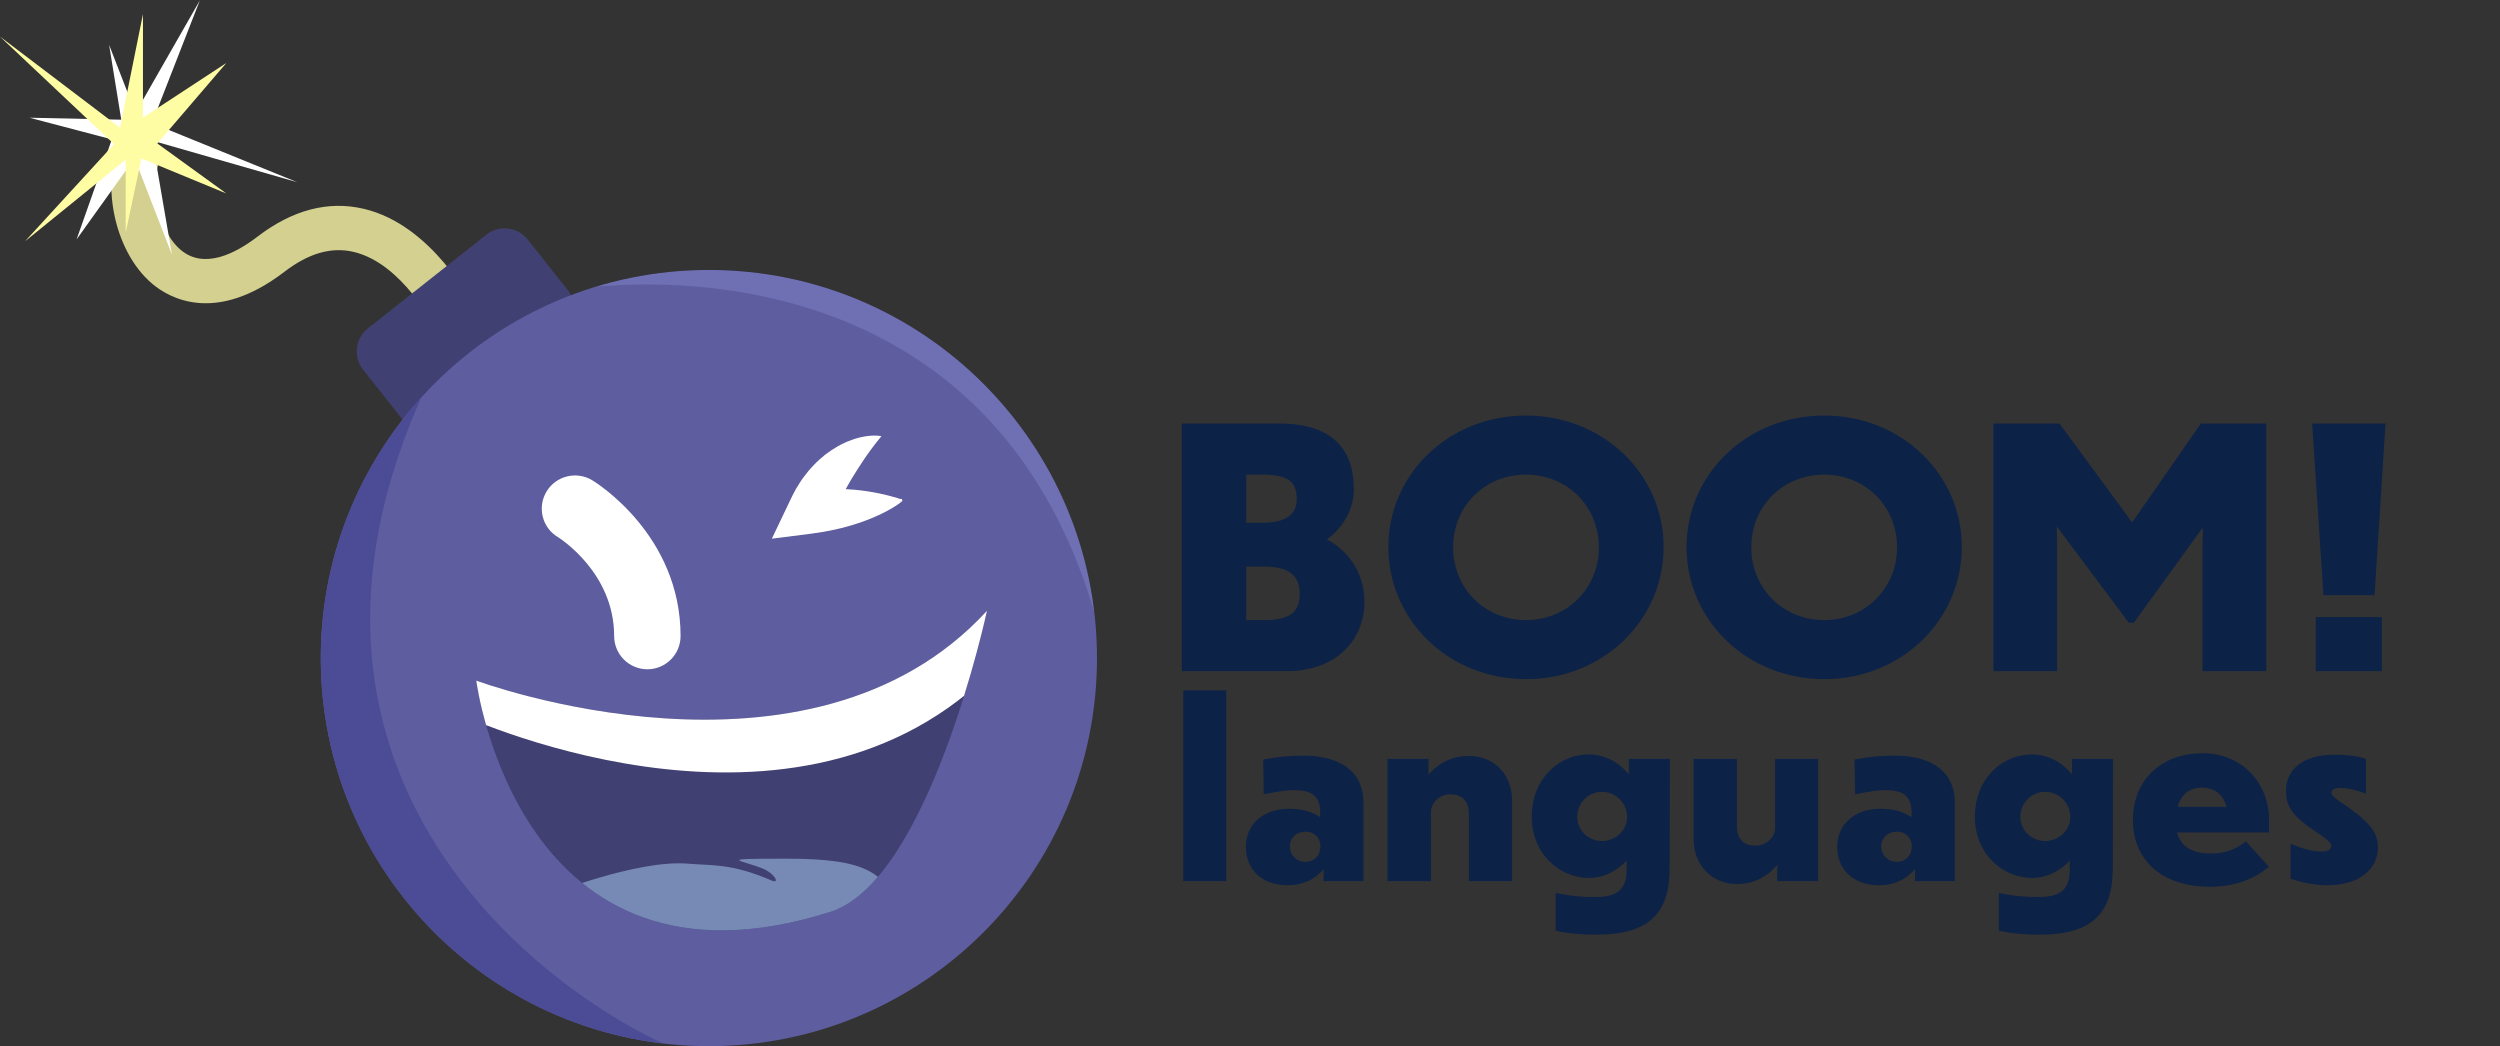 <?xml version="1.0" encoding="UTF-8" standalone="no"?>
<svg
   xmlns:dc="http://purl.org/dc/elements/1.1/"
   xmlns:cc="http://creativecommons.org/ns#"
   xmlns:rdf="http://www.w3.org/1999/02/22-rdf-syntax-ns#"
   xmlns:svg="http://www.w3.org/2000/svg"
   xmlns="http://www.w3.org/2000/svg"
   xmlns:sodipodi="http://sodipodi.sourceforge.net/DTD/sodipodi-0.dtd"
   xmlns:inkscape="http://www.inkscape.org/namespaces/inkscape"
   version="1.1"
   id="svg2"
   xml:space="preserve"
   width="1505.415"
   height="629.852"
   viewBox="0 0 1505.415 629.852"
   sodipodi:docname="BoomLogo_v2.svg"
   inkscape:version="1.0.2-2 (e86c870879, 2021-01-15)"><rect x="0" y="0" width="1505.415" height="629.852" fill="#333333" stroke="none"/><defs
     id="defs6"><clipPath
       clipPathUnits="userSpaceOnUse"
       id="clipPath18"><path
         d="M 0,1080 H 1920 V 0 H 0 Z"
         id="path16" /></clipPath><clipPath
       clipPathUnits="userSpaceOnUse"
       id="clipPath42"><path
         d="m 460.626,520.639 c 0,-96.828 78.495,-175.323 175.324,-175.323 v 0 c 96.83,0 175.325,78.495 175.325,175.323 v 0 c 0,96.83 -78.495,175.326 -175.325,175.326 v 0 c -96.829,0 -175.324,-78.496 -175.324,-175.326"
         id="path40" /></clipPath><clipPath
       clipPathUnits="userSpaceOnUse"
       id="clipPath54"><path
         d="m 460.626,520.639 c 0,-96.828 78.495,-175.323 175.324,-175.323 v 0 c 96.83,0 175.325,78.495 175.325,175.323 v 0 c 0,96.83 -78.495,175.326 -175.325,175.326 v 0 c -96.829,0 -175.324,-78.496 -175.324,-175.326"
         id="path52" /></clipPath><clipPath
       clipPathUnits="userSpaceOnUse"
       id="clipPath62"><path
         d="m 572.246,734.762 h 309.6 v -398.34 h -309.6 z"
         id="path60" /></clipPath><clipPath
       clipPathUnits="userSpaceOnUse"
       id="clipPath78"><path
         d="M 0,1080 H 1920 V 0 H 0 Z"
         id="path76" /></clipPath><clipPath
       clipPathUnits="userSpaceOnUse"
       id="clipPath106"><path
         d="m 530.87,510.462 c 0,0 18.952,-149.194 159.98,-104.476 v 0 c 44.62,14.147 70.739,136.036 70.739,136.036 v 0 C 681.26,454.414 530.87,510.462 530.87,510.462"
         id="path104" /></clipPath><clipPath
       clipPathUnits="userSpaceOnUse"
       id="clipPath122"><path
         d="M 0,1080 H 1920 V 0 H 0 Z"
         id="path120" /></clipPath></defs><sodipodi:namedview
     pagecolor="#ffffff"
     bordercolor="#666666"
     borderopacity="1"
     objecttolerance="10"
     gridtolerance="10"
     guidetolerance="10"
     inkscape:pageopacity="0"
     inkscape:pageshadow="2"
     inkscape:window-width="1920"
     inkscape:window-height="1018"
     id="namedview4"
     showgrid="false"
     fit-margin-top="0"
     fit-margin-left="0"
     fit-margin-right="0"
     fit-margin-bottom="0"
     inkscape:zoom="0.44444444"
     inkscape:cx="809.64534"
     inkscape:cy="370.27277"
     inkscape:window-x="2729"
     inkscape:window-y="-6"
     inkscape:window-maximized="1"
     inkscape:current-layer="g10"
     inkscape:document-rotation="0" /><g
     id="g10"
     inkscape:groupmode="layer"
     inkscape:label="Boom Languages Logo AI 01"
     transform="matrix(1.333,0,0,-1.333,-420.855,1090.273)"><g
       id="g12"><g
         id="g14"
         clip-path="url(#clipPath18)"><g
           id="g20"
           transform="translate(1381.996,651.326)"><path
             d="m 0,0 h -765.201 c -34.631,0 -62.705,-28.075 -62.705,-62.706 v -145.678 c 0,-34.632 28.074,-62.706 62.705,-62.706 H 0 c 34.632,0 62.706,28.074 62.706,62.706 V -62.706 C 62.706,-28.075 34.632,0 0,0"
             style="fill:#ff0000;fill-opacity:0;fill-rule:nonzero;stroke:none"
             id="path22" /></g><g
           id="g24"
           transform="translate(512.039,670.051)"><path
             d="m 0,0 c -0.144,0.289 -14.627,28.976 -36.668,34.087 -10.033,2.326 -20.237,-0.624 -31.195,-9.02 -31.231,-23.931 -52.116,-11.771 -59.646,-5.432 -17.815,14.998 -24.053,47.723 -13.087,68.659 l 17.717,-9.28 c -5.95,-11.359 -3.258,-34.39 8.251,-44.079 10.539,-8.872 24.632,-1.631 34.601,6.007 15.81,12.113 31.952,16.353 47.976,12.605 C -0.774,46.228 17.187,10.371 17.937,8.848 Z"
             style="fill:#d3d090;fill-opacity:1;fill-rule:nonzero;stroke:none"
             id="path26" /></g><g
           id="g28"
           transform="translate(535.421,711.883)"><path
             d="m 0,0 -53.479,-42.294 c -5.766,-4.56 -6.744,-12.932 -2.184,-18.699 l 18.126,-22.919 c 4.561,-5.767 12.933,-6.744 18.699,-2.184 l 53.479,42.294 c 5.766,4.561 6.744,12.932 2.183,18.698 L 18.698,-2.184 C 14.138,3.583 5.767,4.56 0,0"
             style="fill:#414072;fill-opacity:1;fill-rule:nonzero;stroke:none"
             id="path30" /></g><g
           id="g32"
           transform="translate(811.275,520.64)"><path
             d="m 0,0 c 0,96.83 -78.495,175.325 -175.325,175.325 -96.829,0 -175.324,-78.495 -175.324,-175.325 0,-96.829 78.495,-175.324 175.324,-175.324 C -78.495,-175.324 0,-96.829 0,0"
             style="fill:#5d5da0;fill-opacity:1;fill-rule:nonzero;stroke:none"
             id="path34" /></g></g></g><g
       id="g36"><g
         id="g38"
         clip-path="url(#clipPath42)"><g
           id="g44"
           transform="translate(494.465,653.538)"><path
             d="m 0,0 c -117.04,-109.989 -431.761,-467.304 138.857,-327.857 6.703,1.638 7.109,11.03 0.564,13.212 C 77.835,-294.114 -70.723,-191.889 13.886,-10.046 17.936,-1.341 6.997,6.575 0,0"
             style="fill:#4b4b96;fill-opacity:1;fill-rule:nonzero;stroke:none"
             id="path46" /></g></g></g><g
       id="g48"><g
         id="g50"
         clip-path="url(#clipPath54)"><g
           id="g56"><g
             id="g58" /><g
             id="g70"><g
               clip-path="url(#clipPath62)"
               opacity="0.25"
               id="g68"><g
                 transform="translate(572.246,686.779)"
                 id="g66"><path
                   d="M 0,0 C 0,0 254.641,47.327 251.92,-260.116 249.2,-567.56 309.6,9.186 309.6,9.186 309.6,9.186 69.127,102.314 0,0"
                   style="fill:#a5a5ef;fill-opacity:1;fill-rule:nonzero;stroke:none"
                   id="path64" /></g></g></g></g></g></g><g
       id="g72"><g
         id="g74"
         clip-path="url(#clipPath78)"><g
           id="g80"
           transform="translate(384.357,762.29)"><path
             d="M 0,0 21.631,55.415 -7.43,4.616 l -11.914,30.74 5.484,-33.809 -41.476,0.896 37.221,-9.789 -15.922,-45.169 26.201,36.618 16.895,-43.594 -8.874,51.577 65.517,-18.8 z"
             style="fill:#ffffff;fill-opacity:1;fill-rule:nonzero;stroke:none"
             id="path82" /></g><g
           id="g84"
           transform="translate(367.249,752.788)"><path
             d="M 0,0 -40.195,-43.853 5.26,-6.989 V -39.957 L 12.365,-6.451 50.714,-22.275 19.545,0.303 50.714,36.667 13.052,11.991 V 58.745 L 2.688,7.446 -51.608,48.652 Z"
             style="fill:#fffda4;fill-opacity:1;fill-rule:nonzero;stroke:none"
             id="path86" /></g><g
           id="g88"
           transform="translate(608.159,515.573)"><path
             d="m 0,0 c -8.284,0 -15,6.716 -15,15 0,28.571 -24.446,44.106 -25.487,44.753 -7.09,4.285 -9.325,13.482 -5.04,20.572 4.285,7.091 13.546,9.341 20.636,5.055 C -23.262,84.396 15,60.748 15,15 15,6.716 8.284,0 0,0"
             style="fill:#ffffff;fill-opacity:1;fill-rule:nonzero;stroke:none"
             id="path90" /></g><g
           id="g92"
           transform="translate(713.909,620.878)"><path
             d="M 0,0 C -1.495,-1.776 -2.781,-3.464 -4.034,-5.104 -4.642,-5.952 -5.267,-6.719 -5.827,-7.571 L -6.7,-8.761 c -0.279,-0.409 -0.54,-0.837 -0.825,-1.223 -2.194,-3.209 -4.165,-6.331 -6.038,-9.411 -0.869,-1.612 -1.846,-3.073 -2.661,-4.674 -0.426,-0.783 -0.889,-1.526 -1.302,-2.311 -0.41,-0.79 -0.806,-1.583 -1.239,-2.348 -0.879,-1.517 -1.574,-3.174 -2.438,-4.704 -0.781,-1.59 -1.524,-3.214 -2.355,-4.787 l -10.148,14.017 c 7.092,0.621 14.276,0.668 21.522,0.006 3.624,-0.327 7.273,-0.872 10.946,-1.619 1.837,-0.378 3.679,-0.8 5.532,-1.314 0.923,-0.236 1.856,-0.527 2.778,-0.793 0.445,-0.151 0.959,-0.265 1.299,-0.412 0.005,-0.014 0.035,-0.018 0.009,-0.046 -0.003,-0.012 -0.004,-0.016 -0.066,-0.072 -0.031,-0.033 -0.022,-0.026 -0.077,-0.095 -0.081,-0.101 -0.13,-0.248 -0.127,-0.374 -0.022,-0.16 0.096,-0.397 0.188,-0.466 0.035,-0.032 0.076,-0.06 0.119,-0.081 0.108,-0.046 0.061,-0.014 0.099,-0.022 0.037,0.006 0.008,0.027 0.01,0.042 -0.051,0.072 -0.16,0.135 -0.257,0.206 -0.205,0.14 -0.428,0.272 -0.651,0.402 0.225,0.129 0.449,0.257 0.692,0.374 0.125,0.058 0.24,0.109 0.409,0.144 0.057,0.003 0.085,0.016 0.175,0.004 0.063,-0.018 0.045,0.01 0.175,-0.053 0.055,-0.028 0.108,-0.064 0.154,-0.104 0.101,-0.08 0.222,-0.332 0.207,-0.504 C 9.427,-29.117 9.371,-29.276 9.284,-29.39 9.22,-29.47 9.217,-29.47 9.176,-29.512 L 9.038,-29.627 8.894,-29.74 c -0.512,-0.424 -0.886,-0.679 -1.319,-0.997 -0.84,-0.578 -1.678,-1.134 -2.525,-1.626 -1.689,-1.023 -3.396,-1.909 -5.109,-2.739 -3.428,-1.647 -6.887,-3.036 -10.372,-4.19 -6.975,-2.309 -14.018,-3.837 -21.16,-4.744 l -17.93,-2.276 7.781,16.293 c 0.97,2.032 1.915,4.075 3.029,6.041 0.59,0.97 1.173,1.943 1.791,2.894 l 0.916,1.43 1.026,1.369 c 0.682,0.915 1.398,1.803 2.103,2.694 0.725,0.877 1.539,1.698 2.314,2.534 1.531,1.683 3.329,3.161 5.06,4.63 3.64,2.803 7.637,5.147 11.955,6.697 2.141,0.792 4.379,1.364 6.646,1.702 C -4.635,0.294 -2.308,0.43 0,0"
             style="fill:#ffffff;fill-opacity:1;fill-rule:nonzero;stroke:none"
             id="path94" /></g><g
           id="g96"
           transform="translate(530.871,510.462)"><path
             d="m 0,0 c 0,0 150.39,-56.048 230.718,31.56 0,0 -26.119,-121.889 -70.739,-136.037 C 18.951,-149.193 0,0 0,0"
             style="fill:#414072;fill-opacity:1;fill-rule:nonzero;stroke:none"
             id="path98" /></g></g></g><g
       id="g100"><g
         id="g102"
         clip-path="url(#clipPath106)"><g
           id="g108"
           transform="translate(521.002,496.313)"><path
             d="M 0,0 C 0,0 149.17,-71.283 240.586,16.324 L 246.028,63.031 -8.633,34.26 Z"
             style="fill:#ffffff;fill-opacity:1;fill-rule:nonzero;stroke:none"
             id="path110" /></g><g
           id="g112"
           transform="translate(563.519,413.603)"><path
             d="m 0,0 c 0,0 39.94,16.123 63.122,14.147 11.058,-0.942 19.588,0.212 37.569,-7.571 4.037,-1.748 1.438,3.079 -3.55,5.19 -10.114,4.277 -22.669,4.642 10.378,4.642 37.4,0 44.292,-6.613 51.641,-24.026 C 166.509,-25.031 18.827,-51.172 0,0"
             style="fill:#768ab5;fill-opacity:1;fill-rule:nonzero;stroke:none"
             id="path114" /></g></g></g><g
       id="g116"><g
         id="g118"
         clip-path="url(#clipPath122)"><g
           id="g124"
           transform="translate(878.695,561.95)"><path
             d="m 0,0 v -24.149 h 8.4 c 12.299,0 15.749,4.35 15.749,11.85 C 24.149,-3.75 18.899,0 8.25,0 Z M 0,41.548 V 19.799 h 6.9 c 10.499,0 15.9,3.3 15.9,10.8 0,7.349 -3.45,10.949 -15.45,10.949 z M 17.85,-47.248 H -29.099 V 64.647 H 14.7 c 25.349,0 33.899,-12.749 33.899,-29.698 0,-8.55 -4.35,-16.949 -12.15,-22.65 10.799,-5.849 16.949,-16.349 16.949,-28.198 0,-16.35 -11.7,-31.349 -35.548,-31.349"
             style="fill:#0d2247;fill-opacity:1;fill-rule:nonzero;stroke:none"
             id="path126" /></g><g
           id="g128"
           transform="translate(972.145,570.649)"><path
             d="m 0,0 c 0,-18.299 14.099,-32.849 32.998,-32.849 18.6,0 32.849,14.55 32.849,32.849 0,18.449 -14.249,32.849 -32.849,32.849 C 14.099,32.849 0,18.449 0,0 m 95.096,0.15 c 0,-32.999 -27.299,-59.697 -62.098,-59.697 -35.099,0 -62.247,26.698 -62.247,59.697 0,32.849 27.148,59.397 62.247,59.397 34.799,0 62.098,-26.548 62.098,-59.397"
             style="fill:#0d2247;fill-opacity:1;fill-rule:nonzero;stroke:none"
             id="path130" /></g><g
           id="g132"
           transform="translate(1106.845,570.649)"><path
             d="m 0,0 c 0,-18.299 14.099,-32.849 32.998,-32.849 18.6,0 32.849,14.55 32.849,32.849 0,18.449 -14.249,32.849 -32.849,32.849 C 14.099,32.849 0,18.449 0,0 m 95.096,0.15 c 0,-32.999 -27.299,-59.697 -62.098,-59.697 -35.099,0 -62.247,26.698 -62.247,59.697 0,32.849 27.148,59.397 62.247,59.397 34.799,0 62.098,-26.548 62.098,-59.397"
             style="fill:#0d2247;fill-opacity:1;fill-rule:nonzero;stroke:none"
             id="path134" /></g><g
           id="g136"
           transform="translate(1244.993,514.702)"><path
             d="M 0,0 H -28.799 V 111.895 H 1.05 L 33.898,67.197 64.947,111.895 H 94.496 V 0 H 65.697 v 57.297 l 0.151,7.65 -31.2,-43.049 h -2.25 L -0.149,65.397 0,57.447 Z"
             style="fill:#0d2247;fill-opacity:1;fill-rule:nonzero;stroke:none"
             id="path138" /></g><path
           d="m 1361.842,539.151 h 29.849 v -24.449 h -29.849 z m 3.45,9.899 -5.1,77.547 h 33.149 l -4.95,-77.547 z"
           style="fill:#0d2247;fill-opacity:1;fill-rule:nonzero;stroke:none"
           id="path140" /><path
           d="M 869.673,419.874 H 850.23 v 86.169 h 19.443 z"
           style="fill:#0d2247;fill-opacity:1;fill-rule:nonzero;stroke:none"
           id="path142" /><g
           id="g144"
           transform="translate(912.207,435.672)"><path
             d="m 0,0 c 0,3.535 -2.541,6.518 -6.739,6.518 -4.308,0 -7.07,-2.983 -7.07,-6.518 0,-3.866 2.762,-7.07 7.07,-7.07 C -2.651,-7.07 0,-4.088 0,0 m 1.437,-10.385 c -3.315,-3.976 -8.618,-7.291 -16.351,-7.291 -11.71,0 -18.78,7.402 -18.78,17.345 0,9.5 7.07,17.233 19.664,17.233 6.076,0 10.716,-1.547 13.92,-3.867 v 2.21 c 0,7.844 -4.309,10.053 -11.932,10.053 -3.203,0 -7.07,-0.552 -13.588,-1.878 l -0.221,15.687 c 6.85,1.326 11.379,1.768 18.339,1.768 17.565,0 26.955,-8.175 26.955,-20.99 V -15.798 H 1.437 Z"
             style="fill:#0d2247;fill-opacity:1;fill-rule:nonzero;stroke:none"
             id="path146" /></g><g
           id="g148"
           transform="translate(962.144,419.874)"><path
             d="m 0,0 h -19.664 v 55.236 h 18.56 v -7.18 c 3.093,3.867 9.28,8.507 18.228,8.507 10.826,0 19.554,-7.734 19.554,-20.438 V 0 H 17.124 v 30.159 c 0,6.518 -3.535,9.059 -8.396,9.059 C 4.309,39.218 0,35.903 0,31.153 Z"
             style="fill:#0d2247;fill-opacity:1;fill-rule:nonzero;stroke:none"
             id="path150" /></g><g
           id="g152"
           transform="translate(1050.747,448.929)"><path
             d="m 0,0 c 0,6.297 -5.192,11.268 -11.379,11.268 -6.076,0 -11.158,-4.971 -11.158,-11.268 0,-6.187 5.082,-10.938 11.158,-10.938 C -5.192,-10.938 0,-6.187 0,0 m -13.81,-53.248 c -6.296,0 -12.262,0.441 -18.449,1.768 v 17.123 c 6.519,-1.437 11.822,-1.878 17.786,-1.878 9.06,0 14.252,2.541 14.252,12.373 v 4.087 c -4.419,-4.75 -10.384,-7.843 -17.013,-7.843 -13.147,0 -25.851,10.716 -25.851,27.618 0,17.454 12.594,28.281 25.851,28.171 7.292,0 13.588,-3.647 18.007,-8.949 v 6.96 h 18.56 c 0,-14.803 -0.11,-42.753 -0.11,-49.271 0,-20.659 -9.501,-30.159 -33.033,-30.159"
             style="fill:#0d2247;fill-opacity:1;fill-rule:nonzero;stroke:none"
             id="path154" /></g><g
           id="g156"
           transform="translate(1118.581,427.275)"><path
             d="m 0,0 c -3.094,-3.977 -9.28,-8.728 -18.118,-8.728 -10.826,0 -19.664,7.734 -19.664,20.439 v 36.124 h 19.553 V 17.676 c 0,-6.518 3.425,-9.059 8.397,-9.059 4.419,0 8.838,3.315 8.838,8.065 V 47.835 H 18.449 V -7.401 H 0 Z"
             style="fill:#0d2247;fill-opacity:1;fill-rule:nonzero;stroke:none"
             id="path158" /></g><g
           id="g160"
           transform="translate(1179.344,435.672)"><path
             d="m 0,0 c 0,3.535 -2.541,6.518 -6.739,6.518 -4.309,0 -7.071,-2.983 -7.071,-6.518 0,-3.866 2.762,-7.07 7.071,-7.07 C -2.651,-7.07 0,-4.088 0,0 m 1.436,-10.385 c -3.314,-3.976 -8.617,-7.291 -16.35,-7.291 -11.71,0 -18.78,7.402 -18.78,17.345 0,9.5 7.07,17.233 19.664,17.233 6.076,0 10.716,-1.547 13.92,-3.867 v 2.21 c 0,7.844 -4.309,10.053 -11.932,10.053 -3.203,0 -7.07,-0.552 -13.588,-1.878 l -0.221,15.687 c 6.849,1.326 11.378,1.768 18.338,1.768 17.566,0 26.956,-8.175 26.956,-20.99 V -15.798 H 1.436 Z"
             style="fill:#0d2247;fill-opacity:1;fill-rule:nonzero;stroke:none"
             id="path162" /></g><g
           id="g164"
           transform="translate(1250.934,448.929)"><path
             d="m 0,0 c 0,6.297 -5.192,11.268 -11.379,11.268 -6.076,0 -11.158,-4.971 -11.158,-11.268 0,-6.187 5.082,-10.938 11.158,-10.938 C -5.192,-10.938 0,-6.187 0,0 m -13.81,-53.248 c -6.296,0 -12.262,0.441 -18.449,1.768 v 17.123 c 6.519,-1.437 11.822,-1.878 17.787,-1.878 9.059,0 14.251,2.541 14.251,12.373 v 4.087 c -4.419,-4.75 -10.384,-7.843 -17.013,-7.843 -13.146,0 -25.851,10.716 -25.851,27.618 0,17.454 12.594,28.281 25.851,28.171 7.292,0 13.588,-3.647 18.007,-8.949 v 6.96 h 18.56 c 0,-14.803 -0.11,-42.753 -0.11,-49.271 0,-20.659 -9.501,-30.159 -33.033,-30.159"
             style="fill:#0d2247;fill-opacity:1;fill-rule:nonzero;stroke:none"
             id="path166" /></g><g
           id="g168"
           transform="translate(1299.435,453.458)"><path
             d="M 0,0 H 22.095 C 20.548,5.523 16.792,8.617 10.937,8.617 5.192,8.617 1.547,5.523 0,0 m 14.582,-36.125 c -22.205,0 -34.799,12.483 -34.799,30.159 0,17.897 12.704,30.159 31.596,30.159 17.013,0 29.938,-12.704 29.938,-30.38 V -11.6 H -0.221 c 1.657,-6.629 7.071,-9.501 15.356,-9.501 6.849,0 11.71,2.21 15.687,5.524 l 10.385,-11.489 c -5.966,-5.192 -14.693,-9.059 -26.625,-9.059"
             style="fill:#0d2247;fill-opacity:1;fill-rule:nonzero;stroke:none"
             id="path170" /></g><g
           id="g172"
           transform="translate(1384.502,475.11)"><path
             d="m 0,0 v -15.798 c -4.75,1.989 -9.279,2.652 -11.269,2.652 -2.872,0 -4.307,-0.773 -4.307,-2.209 0,-1.327 1.988,-2.762 5.965,-5.414 11.821,-8.064 15.024,-12.815 15.024,-19.333 0,-9.279 -7.844,-16.902 -22.646,-17.012 -5.746,0 -12.263,1.325 -16.792,2.982 v 15.798 c 5.523,-2.431 10.605,-3.535 13.698,-3.535 3.425,-0.11 4.64,1.104 4.64,2.541 0,1.326 -1.326,2.651 -7.512,6.849 -11.158,7.292 -12.926,12.042 -12.926,18.118 0,8.507 6.408,16.461 22.647,16.239 C -8.175,1.878 -3.535,1.216 0,0"
             style="fill:#0d2247;fill-opacity:1;fill-rule:nonzero;stroke:none"
             id="path174" /></g></g></g></g></svg>
